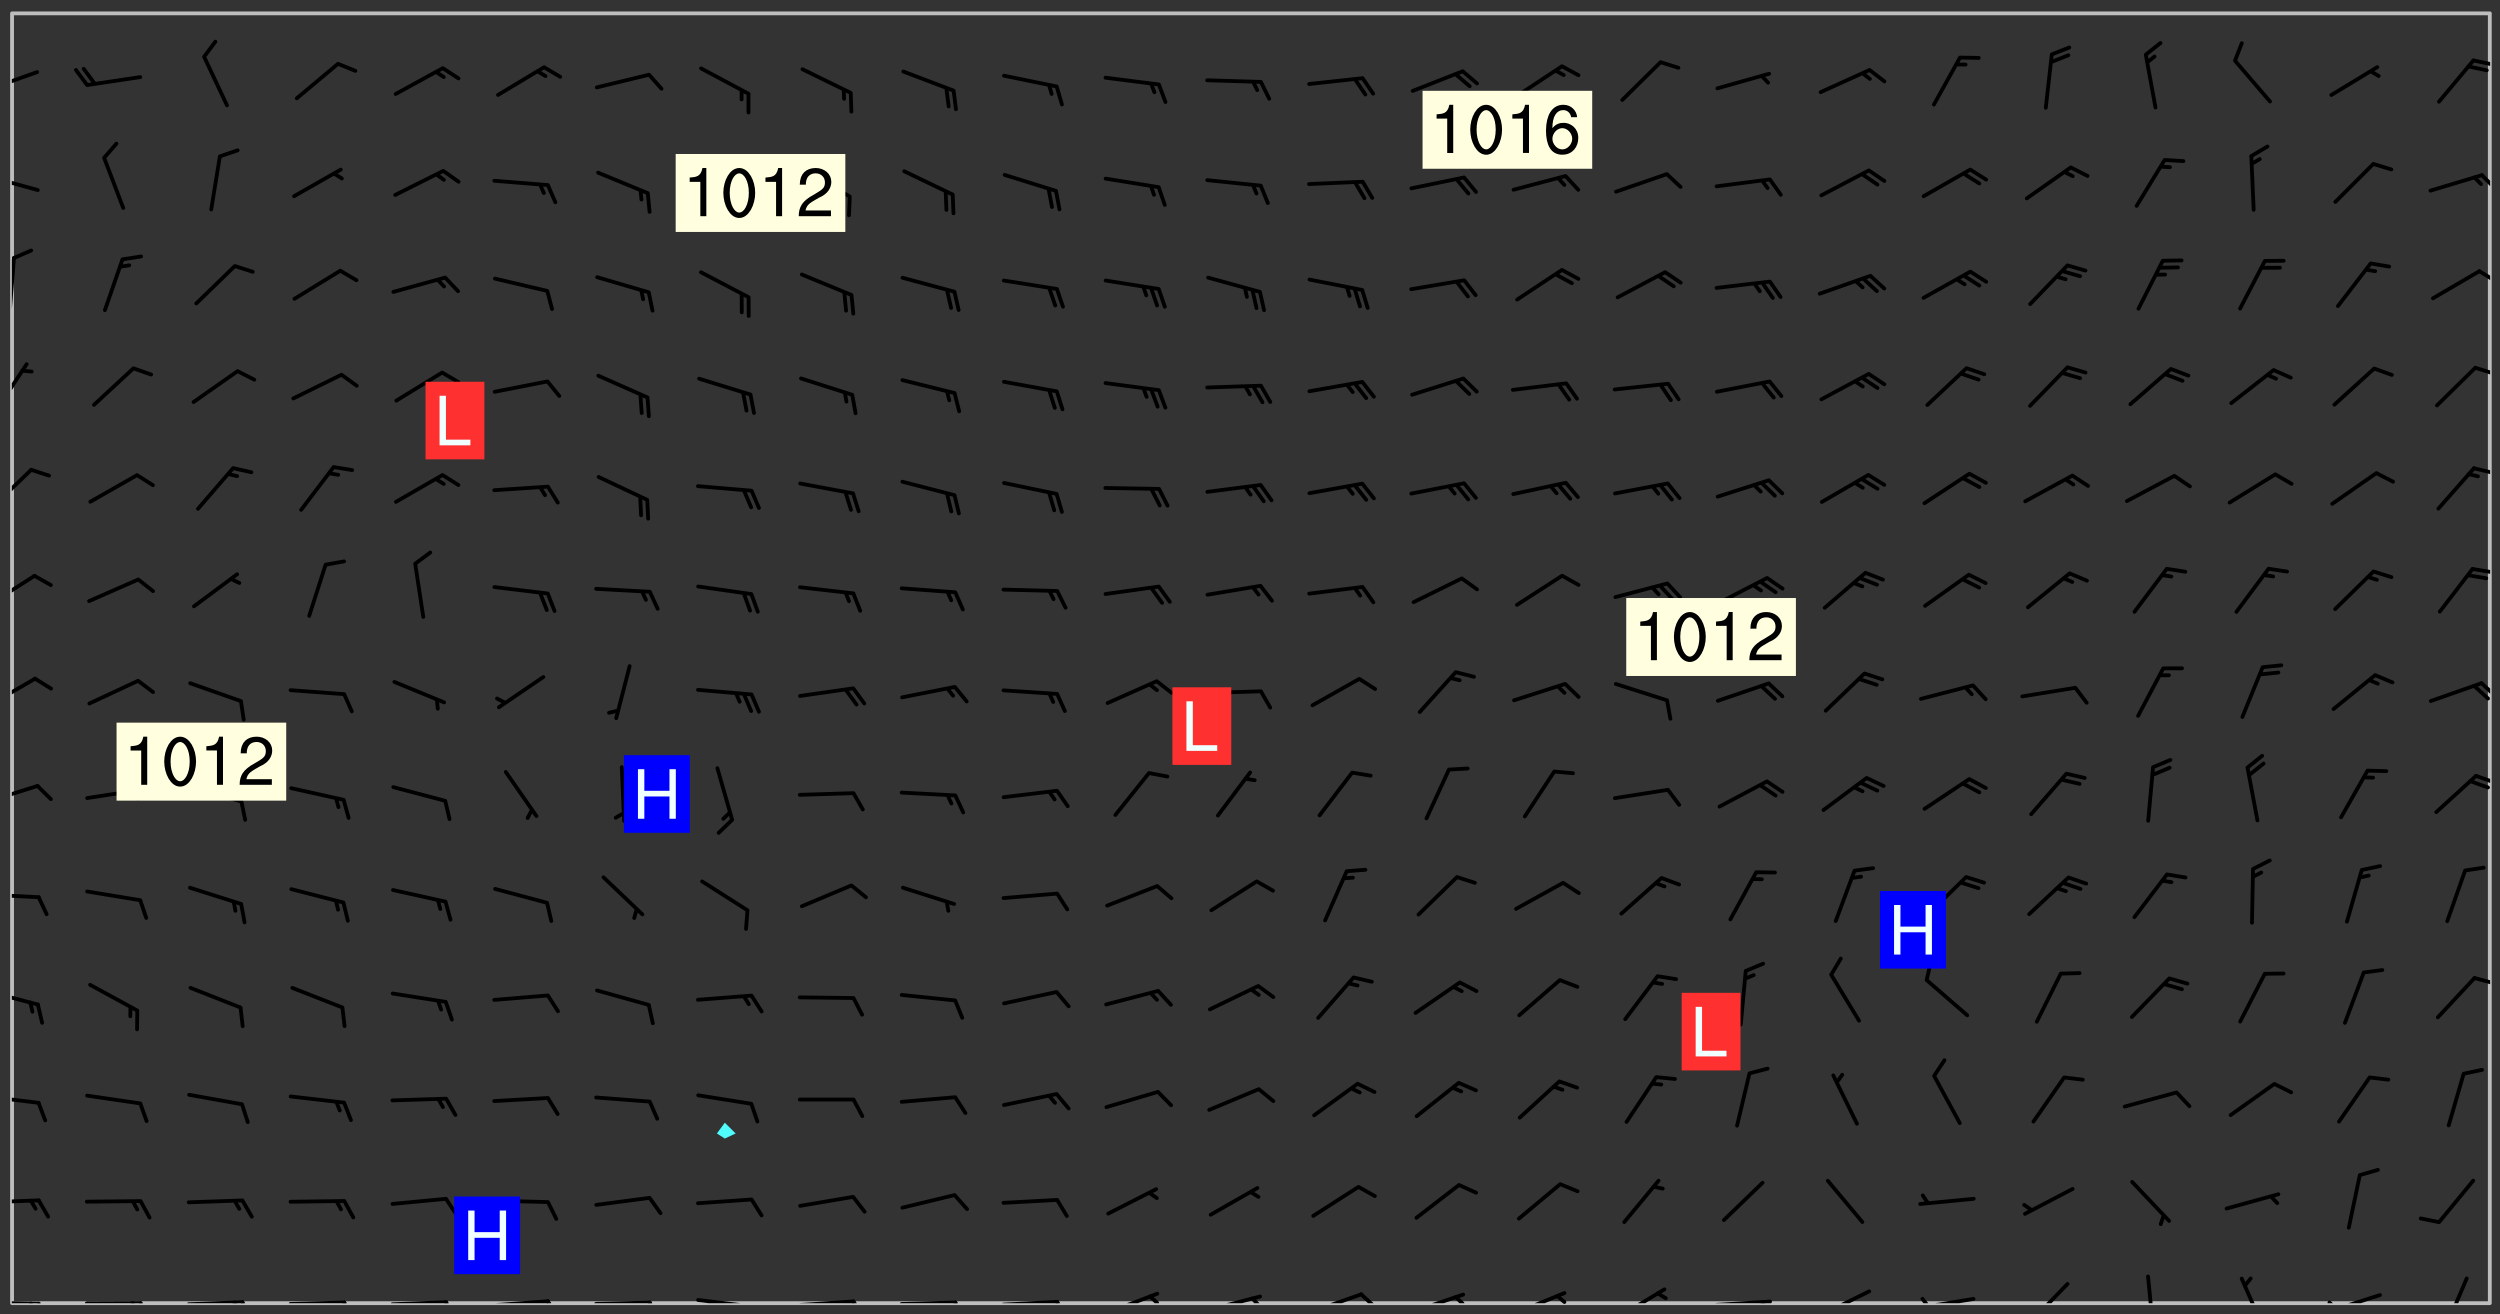 <svg xmlns="http://www.w3.org/2000/svg" role="img" xmlns:xlink="http://www.w3.org/1999/xlink" viewBox="142.45 309.95 326.84 171.84"><rect x="142.45" y="309.95" width="326.84" height="171.84" fill="#333333" stroke="none"/><defs><clipPath id="a"><path d="M144 311.672h1v168.656h-1zm0 0"/></clipPath><clipPath id="b"><path d="M144 311.672h324v168.656H144zm0 0"/></clipPath><clipPath id="c"><path d="M467 311.672h1v168.656h-1zm0 0"/></clipPath><clipPath id="d"><path d="M144 480h4v.328h-4zm0 0"/></clipPath><clipPath id="e"><path d="M147 480h2v.328h-2zm0 0"/></clipPath><clipPath id="f"><path d="M146 480h2v.328h-2zm0 0"/></clipPath><clipPath id="g"><path d="M153 480h9v.328h-9zm0 0"/></clipPath><clipPath id="h"><path d="M160 480h3v.328h-3zm0 0"/></clipPath><clipPath id="i"><path d="M159 480h2v.328h-2zm0 0"/></clipPath><clipPath id="j"><path d="M166 479h9v1.328h-9zm0 0"/></clipPath><clipPath id="k"><path d="M173 479h3v1.328h-3zm0 0"/></clipPath><clipPath id="l"><path d="M172 479h2v1.328h-2zm0 0"/></clipPath><clipPath id="m"><path d="M180 479h8v1.328h-8zm0 0"/></clipPath><clipPath id="n"><path d="M187 479h2v1.328h-2zm0 0"/></clipPath><clipPath id="o"><path d="M193 479h9v1.328h-9zm0 0"/></clipPath><clipPath id="p"><path d="M200 479h3v1.328h-3zm0 0"/></clipPath><clipPath id="q"><path d="M206 479h9v1.328h-9zm0 0"/></clipPath><clipPath id="r"><path d="M213 479h3v1.328h-3zm0 0"/></clipPath><clipPath id="s"><path d="M220 479h8v1.328h-8zm0 0"/></clipPath><clipPath id="t"><path d="M227 479h2v1.328h-2zm0 0"/></clipPath><clipPath id="u"><path d="M233 479h8v1.328h-8zm0 0"/></clipPath><clipPath id="v"><path d="M240 480h2v.328h-2zm0 0"/></clipPath><clipPath id="w"><path d="M246 479h9v1.328h-9zm0 0"/></clipPath><clipPath id="x"><path d="M253 479h3v1.328h-3zm0 0"/></clipPath><clipPath id="y"><path d="M260 479h8v1.328h-8zm0 0"/></clipPath><clipPath id="z"><path d="M267 479h2v1.328h-2zm0 0"/></clipPath><clipPath id="A"><path d="M273 479h8v1.328h-8zm0 0"/></clipPath><clipPath id="B"><path d="M280 479h3v1.328h-3zm0 0"/></clipPath><clipPath id="C"><path d="M286 478h8v2.328h-8zm0 0"/></clipPath><clipPath id="D"><path d="M292 479h2v1.328h-2zm0 0"/></clipPath><clipPath id="E"><path d="M300 479h8v1.328h-8zm0 0"/></clipPath><clipPath id="F"><path d="M305 479h3v1.328h-3zm0 0"/></clipPath><clipPath id="G"><path d="M313 478h8v2.328h-8zm0 0"/></clipPath><clipPath id="H"><path d="M320 478h3v2.328h-3zm0 0"/></clipPath><clipPath id="I"><path d="M326 478h8v2.328h-8zm0 0"/></clipPath><clipPath id="J"><path d="M332 479h2v1.328h-2zm0 0"/></clipPath><clipPath id="K"><path d="M340 478h8v2.328h-8zm0 0"/></clipPath><clipPath id="L"><path d="M345 479h3v1.328h-3zm0 0"/></clipPath><clipPath id="M"><path d="M353 478h8v2.328h-8zm0 0"/></clipPath><clipPath id="N"><path d="M366 479h9v1.328h-9zm0 0"/></clipPath><clipPath id="O"><path d="M372 479h2v1.328h-2zm0 0"/></clipPath><clipPath id="P"><path d="M380 478h8v2.328h-8zm0 0"/></clipPath><clipPath id="Q"><path d="M380 480h2v.328h-2zm0 0"/></clipPath><clipPath id="R"><path d="M393 479h8v1.328h-8zm0 0"/></clipPath><clipPath id="S"><path d="M393 479h2v1.328h-2zm0 0"/></clipPath><clipPath id="T"><path d="M407 477h6v3.328h-6zm0 0"/></clipPath><clipPath id="U"><path d="M423 476h2v4.328h-2zm0 0"/></clipPath><clipPath id="V"><path d="M435 476h4v4.328h-4zm0 0"/></clipPath><clipPath id="W"><path d="M446 479h8v1.328h-8zm0 0"/></clipPath><clipPath id="X"><path d="M446 479h3v1.328h-3zm0 0"/></clipPath><clipPath id="Y"><path d="M461 476h5v4.328h-5zm0 0"/></clipPath><clipPath id="Z"><path d="M144 466h4v2h-4zm0 0"/></clipPath><clipPath id="aa"><path d="M144 453h4v2h-4zm0 0"/></clipPath><clipPath id="ab"><path d="M144 439h4v3h-4zm0 0"/></clipPath><clipPath id="ac"><path d="M465 437h3v2h-3zm0 0"/></clipPath><clipPath id="ad"><path d="M144 426h4v2h-4zm0 0"/></clipPath><clipPath id="ae"><path d="M144 412h4v4h-4zm0 0"/></clipPath><clipPath id="af"><path d="M465 411h3v2h-3zm0 0"/></clipPath><clipPath id="ag"><path d="M144 398h4v5h-4zm0 0"/></clipPath><clipPath id="ah"><path d="M466 399h2v3h-2zm0 0"/></clipPath><clipPath id="ai"><path d="M144 384h4v6h-4zm0 0"/></clipPath><clipPath id="aj"><path d="M465 384h3v1h-3zm0 0"/></clipPath><clipPath id="ak"><path d="M144 371h3v6h-3zm0 0"/></clipPath><clipPath id="al"><path d="M465 370h3v2h-3zm0 0"/></clipPath><clipPath id="am"><path d="M144 357h3v7h-3zm0 0"/></clipPath><clipPath id="an"><path d="M465 357h3v3h-3zm0 0"/></clipPath><clipPath id="ao"><path d="M144 343h1v8h-1zm0 0"/></clipPath><clipPath id="ap"><path d="M466 345h2v2h-2zm0 0"/></clipPath><clipPath id="aq"><path d="M144 332h4v4h-4zm0 0"/></clipPath><clipPath id="ar"><path d="M466 332h2v3h-2zm0 0"/></clipPath><clipPath id="as"><path d="M144 319h4v3h-4zm0 0"/></clipPath><clipPath id="at"><path d="M465 317h3v2h-3zm0 0"/></clipPath><g id="au" clip-path="url(#clip1)"><path fill="#fff" fill-opacity="0" fill-rule="evenodd" d="M0 0h1000v1000H0zm0 0"/><path fill="#d3d3d3" fill-opacity="0" fill-rule="evenodd" d="M162.152 355.867l-.234.293.059.234.117.172.176.234.293.348.113.059.117-.172.059-.234.176-.176.465-.176h.699l.234.293.289.816.059.176.176.23.352.234.699.699.172.176.234.348.234.41.289.582.41.465.23.234.234.176.117.23.176.293.172 1.164v.234l.059.289.059.117.117.117.348.41.117.172.176.176.176.234.117.172.172.352.059.234.234.406.234-.059-.176.176-.059.93h-.582l-.234-.113-.348.113-.117.117-.059.293-.059.176-.117.172-.465.293-.059.234-.059.113v.645l.059.172v.41l.059.059v.406l.059.406.117.176.059.059.23.641-.059.293v.699l-.059.582v.234l-.059.23-.055.352v1.922l.055.117h.426l-.367.117-.023.352.891 1.168 1.742.539 1.34.359v.539l.09.809.535.715 1.52.27.891-.086.09 1.164.535.18 1.16-.18 2.055-.984 1.16-.363 1.879-.176 1.695-.18-.18.719-1.516.086-1.25.09-.805.27-1.074.809.27.719.535.898-.18.625-.266.809.266 1.078.625.898.805.18 1.25-.18-.266.723.098.504.055.293v.172l.059.293v.406l.176.117.352.117h.406l.293-.176.113-.117.059-.117.117-.23.059-.176.352-.465.23-.176.176-.059.176.059.059.176.117.988.055.469.059.172.117.234.176.059.816.059h.289l.117.234.059.406.059.352v1.105l.117.293.117.348.289.699.176.352.582.754.352.176.172.059.469.234.641.465.348.234.293.176.293.055.23.062.816.348.293.176.113.172.352.352.117.176.523.641v.289l.059.352v.348l.059.352.059.289.117.059.172.059h.176l.582.234.176.117.176.289.176.234.113.234.293.23.117.117v.41l.059.055.289.234.234.117.059.117.117.172.059.117.23.234.059.176.234.059.117.059-.117.113-.059.117v.117l-.117.293-.117.289v.582l.176.117.117.059.059.117.117.117.113.059.176.348.059.352.059.406v.176l-.059.176-.117.699v.172l.117.176.293.293h.406l.176.117.117.172.117.293v.234h-.527l-.23-.234h-.234l-.176.059-.059.699.059.348.117.176.176.41.117.23.289.469.176.055h.523l.234.059.758.641.059.293v.234l.059.059.23.348v.352l-.117.172v.293l.293.289.293.176.172.059.293.176.293.117.582.406.289.234.293.176.219.16.016.012.23.176.641.523.176.234.117.176.176.176.113.172v.641l.117.176.469.117.582.117.234.059.23.113.293.117.113.059.586.352.289.172.176.062.176.055.176.059.699.352.289.176.234.055.289.176.234.117.641.406.293.117.172.059.234.059.41.059.23.059.234.117.059.172-.41.176.469.059.059.293.113.234.176.055.234.059.176.059.406.117.641.234.117.172.059.234v.176l-.059.117-.059.406.234.234.117.059.348.117.641.23.176.117.289.117.176.176.234.465.582 1.105.176.176.348.176.176.117.352.117 1.047.523.234.059.465.113.293.059.465.176.758.582.234.234.348.465.176.176.289.234.816.699.293.176.289.289.293.176.293.289.695.641.176.176.293.234.289.234.469.289.641.582.348.234.234.293.348.348.352.465.934.992.348.406.117.176.234.059.113.117.645.176.23.113.234.059.293.176.23.117.934.699.406.406.234.176.406.176.234.117.816.348.348.234.234.117.293.289.23.117.758.352.352.172.23.059.293.117.234.059.871.176h.816l.469.23.172.059.875.699.465.117.293.059.176.059.23.059.469.059.348.059.352.059.406.059h.293l.172.059v.23l.176.176h.293l.348.059.352.059.699.117h.641l.465-.234.293-.176.172-.117.41-.172.289-.176.934-.465.469-.293.523-.293.465-.172.465-.176 1.051-.465.289-.117.41-.117.289-.117.527-.176 1.516-.699.582-.348.289-.059.293-.059.348-.117.875-.23.352-.117h.113l.234-.059.875-.234.234-.059h.812l.352-.059.816-.117.172-.059.352-.055.293-.059.23-.059.816-.176.176-.059h.348l.234-.059.465-.117.758-.172.234-.059h.348l.41-.117.289-.059 1.285-.059h.289l.41-.059.23-.059h.176l.875-.117h.406l.41-.117h.348l.352-.113.871-.059h1.75l1.047.289.41.117.289.117.352.117.289.117 1.051.172.289.059h.293l.293.059.172.059.41.059.172.059.117.059h.117l.117.059.352.059h.113l.41.066 1.922.395 1.926.395 1.52.449 1.695.719 2.145.805 1.605-.719 1.43-.805 1.16-1.078 1.25-.449 3.035-.719 1.875-.359 2.145-1.348 2.234-1.254 2.5-1.258 1.695-.449 1.785-.18 1.16-.27.625.539 1.34-.27.715-.988.984-1.344.445-.18.805-.359 1.875-.539 1.785-.449 1.25-.27 1.16-.09 1.699-.09 1.961-.27 1.25-.09h.539l.625-.09h.891l2.145-.18 2.41-.18 2.59-.09 1.695.18 1.609.09 1.43.359 1.16.719 1.875.988 1.16 1.527.266.715.629.09.355.898.535.539.535 1.527 1.074.359h.535l-.805.535.09 1.707.715 2.695.891.805.895.988.715 1.258 1.785.539 1.52-.18.355 1.344 1.609-.805.98-.539.27.27.316-.215.219-.145.801.449.449-.359h.355l.535-.27.539-.719.535-.27.625-.988 1.16.449.84.371 1.395.617 1.695-.18h1.605l1.785.09.18-1.707.535-1.344.805.27.492.848.402.406-.09.539v.359l.715.449.711-.27h1.43l.359.988.445 1.258.715 1.344 1.25.629 1.695.629.715-.18.18-.539.98-.09.449.359.086 1.258-.266.629-.535.18v.539l.715.984.266.539.984.988.801 1.078-.266.359-.09.898-.625 2.332-.355 2.066-.09 1.793-.18.719-.09.539v1.438l-.98 1.883-.359 1.707-.535.898-.805 1.168-.266.539 2.055 1.254.086.359-.355.539-.09-.18v.809l.09 1.438-.445.715-1.074.094-.266.715.535.898.805.719 1.16.809 1.34.27.445.359-.355.449-1.789-.09-1.25-.449-.715-.719-.625-.09-.176 3.59-.188 1.309h89.359V311.703h-55.27v49.082l.762.125 3.289.543 2.023 2.836v2.754l2.352.332 2.348.332h4.051l-1.379 4.16-2.023.707-2.023.703-.543.344-2.594 1.617-.188.117-2.023-2.078-.73-2.742-2.672-2.078-1.375-3.5-.066-.082-1.957-2.672 2.75-1.418v-49.082H294.422v91.414l.117.031.133.012.074.074.105.047.09.059.086.059.09.059.297.297.059.09.031.117.027.117.016.137-.031.117-.059.09-.059.086-.043.105-.047.102-.027.121v.145l.176.27.148.148.074.086.074.074.043.105.062.09.059.086.043.105.059.09.047.102.043.105.059.086.117.18.074.074.062.086.059.09.043.105.059.09.059.086.062.09.059.09.043.102.117.18.074.074.059.086.074.074.09.059.105.047h.148l.133-.016.133.016.102-.047.074-.074.047-.102-.016-.133v-.148l-.047-.105-.027-.117-.047-.102-.027-.121-.043-.102-.062-.09-.043-.102-.043-.105-.031-.117-.016-.133-.012-.137.086-.059.059-.086.121-.031.043.105.016.133v.117l.059.102.059.09.09.059.148.148.059.09.043.105-.012.102.086.059.105.047.086.059.09.059.074.074-.117.027-.105.047-.086.059-.074.074-.059.09-.062.086-.027.121-.047.102-.043.105-.031.117-.012.133-.016.133v.148l.027.117.047.105.043.102.059.09.074.074.09.059.074.074.09.059.059.09.043.105.047.102.117.031.133.016h.148l.117-.031.105.043.043.105.047.102.027.121L299.5 410l.027.117.031.121.027.117.105.043.102.047.133-.016.148.148.062.086.074.074.07.074.09.062.105.043.102.043.117.031.137.016.117-.031.074-.074.027-.117-.012-.133-.031-.121-.027-.117.043-.105h.117l.09.062.117.027h.148l.133.016h.148l.133.016.133-.016h.148l.133-.016.133-.012.137.012.117-.027.133-.016.191-.059-.059.176-.016.133-.027.121-.016.133-.059.086-.133.016-.105.047-.105.043-.117.031-.117.027-.266.031h-.148l-.133.016-.074.074.059.086.148.148.117.18.074.07.09.062.09.059.086.059.09.059.102.043.105.062.105.043.086.059.105.047.102.043.18.117.059.09-.043.102-.047.105.016.133.223.223.059.09.043.102.031.121.043.102.016.133.031.117.012.137.031.117.148.148.102.043.105.043.117.031.133.016.137.016h.117l.117-.031.09-.059.043-.105.047-.102.043-.105.031-.117.012-.133v-.148l-.012-.133-.016-.133-.031-.117-.043-.105-.047-.105-.043-.102-.043-.105-.016-.133.016-.133.027-.117.031-.117.027-.121.047-.102.09-.059.086-.062.074-.074.09-.059.223-.223.059-.086.074-.074.117-.18.059-.086v-.148l-.074-.074-.102-.047-.105-.043-.102-.043-.059-.09-.047-.105-.027-.117.09-.059.117-.031.102-.043.18-.117.148-.148.012-.133-.012-.105-.09-.059-.133.016h-.148l-.133.016-.133-.016-.121-.031-.086-.059-.074-.074-.059-.09-.062-.086-.117-.18-.059-.086.031-.121.086-.059.121-.031.059-.086v-.121l-.031-.117-.059-.09-.059-.086-.047-.105-.027-.117-.016-.133.059-.09.074-.074.09-.059.117-.18.074-.074.059-.086.148-.148.121-.031.133-.016.133.016.074.074.043.105.016.133-.031.117-.117.031-.133.012-.148.148-.043.105-.047.102-.027.121-.031.117v.148l.031.117.043.105.059.09.074.07.074.074.117.031.121.027.117-.027.133-.016h.117l.09.059.074.074.047.105.059.086.102.047.133.016.105.043.086.059-.012.105-.074.074-.18.117-.059.09-.09.059-.07.074-.074.074-.062.09-.027.117-.016.133.016.133-.016.133v.148l.016.133.027.117.031.121.074.074.09.059.086.059.09.059.117.031v.086l-.102.047-.09.059-.266.031-.117.027h-.148l-.105.043-.102.047-.059.09-.062.234-.012.133-.031.121-.016.133v.293l-.012.133.012.137.016.133.133.016.133.012.121.031.086.059.074.074.047.105.043.102.016.133v.445l-.016.133v.445l.031.266.027.117.016.133.031.117.086.211.031.266v.148l-.031.117-.027.117-.031.121-.027.117-.031.117-.031.121-.012.133-.016.133.09.059.117-.031.102.016.047.105-.031.266v.441l-.043.105-.047.105-.043.102-.043.105-.059.086-.031.121-.043.117-.031.117-.016.133.016.133.059.09.105.047.086.059.059.086-.012.137-.031.117-.043.102v.445l-.016.133v.148l-.031.117-.043.105-.027.117-.047.105-.043.102-.031.121-.027.117-.031.133-.031.117-.027.117-.043.105-.031.117-.031.121-.012.133-.016.133v.297l.027.117v.148l.047.398.027.117.059.09.121.031h.148l.133-.016.059.09v.117l-.059.09-.09.059-.102.043-.105.047-.09.059-.086.059-.137.016-.117-.031-.133-.016-.102.047-.062.086-.012.137-.016.133-.031.117-.027.117-.016.133-.031.121v.297l.016.133.031.117v.148l.012.133v.148l-.027.117-.047.102-.027.121-.031.117-.059.09-.074.074-.102.043-.105.047-.117.027-.121.031-.102-.047.059-.086.105-.047.027-.117.031-.117.027-.121.031-.117v-.148l.016-.133-.031-.117-.043-.105-.105.016-.074.074-.102.043-.09.062-.074.074-.043.102-.016.133-.031.117L304.25 426l-.031.117-.027.117-.031.121-.027.117-.031.117-.043.105-.09.059h-.09l-.117-.031-.031-.086.016-.137-.031-.117v-.148l-.012-.133v-.148l-.062-.234-.027-.121-.043-.102-.047-.105-.059-.086-.059-.09-.043-.105-.062-.086-.148-.148-.07-.074-.105-.047-.105-.043-.102-.043-.297-.297-.09-.074-.086-.059-.105-.043-.09-.062-.086-.059-.105-.043-.09-.059-.086-.062-.074-.07-.105-.047-.086-.059-.105-.043-.09-.062-.102-.043-.105-.043-.086-.059-.105-.047-.105-.043-.102-.047-.09-.059-.102-.043-.105-.043-.09-.062-.117-.027-.133-.016-.133.016H299.75l-.133.016-.117-.031-.09-.059-.074-.074-.09-.059-.102-.047h-.148l-.121-.027-.102-.043-.074-.074-.117-.18-.09-.059-.102-.043-.09-.062-.105-.043-.09-.059-.086-.059-.105-.047-.059-.086-.059-.09-.043-.105-.047-.102-.074-.074-.086-.059-.074-.074-.09-.059-.223-.223-.043-.105-.031-.266.105-.043h.145l.105.043.074.074.09.059.086.059.105.047.09.059.148.148.07.074.148.148.062.086.074.074.086.059.074.074.09.062.09.059.086.059.27.176.102.047.105.043.102.043.047-.074.059-.086.074-.074.07-.074.105.043.074.074.059.09.043.102.047.105.043.105.121.027.117-.027.074-.09.043-.105.059-.09.074-.074.105-.043.117-.027.133.012.09.059.148.148.059.09.043.105.047.102.043.105.043.102.105.047.105.043.133.016.086-.059.059-.09.074-.074.105-.043.117.027.105.047.102.043.105.043.102.047.18.117v.117l-.016.133.016.133.016.137.059.086.102.047.121.027.117.031h.148l.117-.031.059-.09.18-.117.059-.09.074-.074.059-.086.117-.18.18-.117.117.031.09.059.043.074-.016.133v.117l.09.059h.148l.133-.016.133-.012.266-.031.105-.043.117-.031.121-.027.074-.074.07-.074.062-.09-.016-.105-.047-.102-.102-.043-.105-.016-.117.027-.266.031h-.148l-.074-.074-.09-.059-.117-.031-.117-.027-.133-.016h-.148l-.133.016h-.297l-.105-.047-.148-.148-.043-.102-.059-.09.223-.223.086-.059.105-.043.117-.031.133-.016.133.016.137.016.102.043.133-.012.09-.062.102-.043.062-.09-.047-.102-.09-.059-.117-.031-.102-.043-.059-.09-.062-.09v-.117l.016-.133.105-.047.074-.07v-.121l-.09-.059-.031-.117.09-.059.074-.074.043-.105.059-.09.047-.102.016-.133v-.148l-.047-.105-.043-.102-.09-.059-.133-.016-.102-.043-.137-.016-.117-.031h-.445l-.133-.016-.133-.012-.133-.016-.117-.031h-.148l-.133-.016-.133-.012-.266-.031-.121-.043-.086-.059-.074-.074v-.148l.012-.133.105-.047.102-.043.133-.016h.152l.133-.016h.293l.121.031.102.043.09.059.234.062.121-.047.09-.059.102-.043.133-.016.105.043.102.047.133.012.121-.027h.145l.121-.031.117-.027.105-.047.074-.074.086-.059.148-.148.059-.086.047-.105.027-.117.016-.105-.102-.043-.09-.059-.117-.031-.105-.043-.09-.062-.074-.086-.074-.074-.102-.043-.105-.047-.102-.043-.059-.09-.047-.102-.086-.211-.062-.086-.059-.09-.074-.074-.086-.059h-.27l-.117.031-.09.059-.102.043-.133.016-.105-.016-.027-.117-.062-.09-.117-.031-.102-.043-.148-.148-.031-.117-.016-.105.074-.074.18-.117.117-.027.117-.031.137.016.102.043.105.043.102.047.105.043.117.031.133.016.117.027.133.016.105-.016.09-.059-.074-.074-.105-.043-.074-.074-.074-.09-.148-.148-.086-.059-.09-.059-.074-.074-.09-.059-.102-.047-.121-.027-.102-.047-.105-.043-.117-.031-.102-.043-.121-.031h-.148l-.117.031-.105.043-.086.062-.18.117-.086.059-.09.059-.105.047-.086.059-.105.043-.102.043-.105.047-.074.074-.059.09-.059.086-.047.105-.059.086-.074.074-.133-.012-.117-.031h-.117l-.074.074-.09.059-.074.074-.09.059-.086.059-.105.047-.102.043-.137.016-.102-.043-.148-.148-.105-.047h-.086l-.105.047-.102.043-.121.031-.117-.031-.074-.074v-.117l.031-.121.074-.07.059-.09.074-.074.117-.031.105-.043h.293l.133-.016.137-.016.102-.043.09-.059.102-.047.09-.059.133-.012.09.059.133.012.09-.059.086-.059.105-.043.09-.059.086-.062.09-.059.148-.148.059-.086.059-.09.105-.043.133-.016.117.027.121.031.059-.059.059-.09.031-.266.027-.117.105.012.133.016.102-.043.09-.059.059-.09.074-.074.059-.09.047-.102.012-.133-.012-.133-.047-.105-.148-.148-.059-.09-.059-.086-.043-.105v-.445l.016-.133v-.148l.012-.133-.059-.059-.09.059-.102-.043-.18-.117-.086-.059-.062-.09-.059-.09-.074-.074-.086-.059-.121.031-.102.012-.105.047-.086.059-.105.043-.148.148-.09.059-.086.059-.09.062-.105.043-.133.016v-.121l.105-.043.117-.031.074-.07.043-.105v-.148l-.027-.117-.148-.148-.133-.016h-.148l-.117.031-.105.043-.102.043-.09.062-.117.027-.074-.074.012-.133-.043-.102-.043-.105-.09-.059-.117.027-.121.031-.117.031-.102.043-.121.031-.102.043-.105.043-.09.059-.102.016v-.117l.016-.133-.059-.09-.074.043-.148.148-.059.09-.074.074-.047.105-.043.102-.074.074-.059.09-.074.074-.059.086-.074.074-.09.062-.074.07-.074.074-.102.016-.133.016-.105-.043v-.121l.148-.148.043-.102.059-.09.047-.102.043-.105.059-.09.031-.117.043-.102.031-.121.027-.117.047-.105.043-.102.043-.105.074-.07.09-.062.09-.059.102-.043h.297l.266-.031.105-.043-.074-.074-.117-.031-.105-.043-.09-.059-.102-.047-.09-.059-.102-.043-.105-.043-.09-.062-.086-.059-.105-.043-.102-.043-.121-.031-.117-.031-.102-.043L297.5 410.25l-.102-.043-.09-.059-.043-.105-.016-.133.102-.043.133-.016.137.016.133-.016.102-.043.059-.09.016-.105-.09-.059-.074-.074-.102-.043-.09-.059-.148-.148-.043-.105-.016-.133v-.293l-.059-.09-.09-.059-.074-.074-.043-.105-.031-.117-.059-.09-.074-.074-.117-.027-.074-.074-.09-.059-.09-.062-.086-.059-.074-.074-.059-.086-.047-.105-.086-.059-.148-.148-.195-.059-.133.016-.102.043-.074.074-.047.102-.043.105-.059.09-.059.086-.297.297-.09.059h-.086l-.062-.086-.043-.105.031-.117.059-.09.027-.117-.012-.133-.09-.062-.105.047-.117.027-.117.031-.27.176-.102.047-.117.027-.105.047-.09.059-.102.043-.059-.086-.047-.105.016-.133.047-.105.07-.074.074-.07.059-.09v-.148l-.043-.105h-.238l-.102.047-.031.117-.027.117-.031.121-.074.043-.133.016-.074-.047-.043-.102-.043-.105-.047-.102-.043-.105-.121.031-.102.043-.133.016-.117.031-.105.043-.09.059-.102.047-.121.027-.133.016-.102-.043-.059-.09-.047-.105-.043-.102-.043-.105v-.117l.059-.09.086-.059.18-.117.102-.047.105-.043.105-.059.102-.043.09-.062.102-.043.105-.059.102-.047.09-.059.105-.043.102-.043.09-.062.102-.043.137-.016.117.031.102.043.121.031.102.043.105.047.102.043.105.043.102.047.105.043.102.043.105.047.086.059.105.043.117.031.105.043.102.047.09.059.105.043.102.043.105.047.117.027.102.047.121.027h.148l.086-.059.016-.102.059-.09-.027-.117-.074-.074-.117-.18-.074-.074-.09-.074-.18-.117-.086-.059-.105-.043-.102-.047-.27-.176-.059-.09-.074-.074-.059-.09-.043-.102-.031-.117-.016-.137v-.562l-.012-.133-.016-.133-.031-.117-.016-.133-.012-.133-.031-.121-.223-.223-.059-.086-.016-.105.031-.117.133-.016v-91.414H172.992v1.453l-.059.234-.352 1.051-.172.523-.117.348-.176.41-.117.172-.234.293-.23.059h-.352l-.117.059-.23.406v.293l.117.176.23.23.117.234.641.758.293.465.176.234.23.352.234.348.641.816.176.465.172.41.117.695.176.469.117 1.398.059.465v.875l.117 1.047v4.781l-.059.465-.352 1.281-.176.523-.113.41-.352.93L172.934 336l-.234.582-.117.176-.172.348-.176.406-.352.816-.059.293-.113.293-.117.289-.059.176-.117.875-.059.406-.059.117-.059.176-.059.172-.23.527-.117.172v.234l-.117.234-.059.172-.176.586v.289l-.059.176v.293l-.059.113-.059.527v.172l-.055.234v2.621l-.176.816-.117.176-.176.234-.117.172-.113.234-.586.934-.23.289-.293.465-.176.234-.289.352-.352.699-.113.23-.176.41-.176.23-.406.527-.816.699-.293.172-.289.234-.176.117-.176.176-.523.406-.527.176-.172.176-.234.055-.641.176h-.758m12.211 31.023l-1.074.449.359.895 1.25-.715.445-.539-.98-.09"/><path fill="#d3d3d3" fill-opacity="0" fill-rule="evenodd" d="M201.508 416.598h-.895l.449.629.98.359.805-.09.445-.988-.176.09-.715-.355-.895.355m154.621 59.07l-.059-.523v-.293l.113-.293.059-.23.469-.469h.113l.117-.113.117-.059h.176l.234-.059h.348l.234.059.117.059.23.172.059.176.117.582v.293l-.117.176-.172.289-.176.176-.527.523-.23.234-.117.059h-.176l-.117-.059-.406-.293-.176-.117-.117-.059-.059-.113-.055-.117m6.641-10.957l-.059-.172v-1.109l.059-.172.176-.059.172-.059h.176l.234-.059.117.059.059.699-.059.172-.117.176-.117.059-.234.523-.113.059h-.234l-.059-.117m9.613-14.391l-.117-.176v-.699l.293-.875.117-.172.176-.352.113-.23.117-.293.352-.758.117-.23.172-.234h.176l.117-.059h.641l.117.059.234.234.172.113.352.293.117.117.113.176v.113l.117.059.117.117v.699l-.059.176v.23l-.059.176-.348 1.051-.117.23-.117.234-.117.059-.23.234-.641.289h-.875l-.41-.117-.641-.465"/><path fill="none" stroke="#bebebe" stroke-linecap="round" stroke-linejoin="round" stroke-miterlimit="10" stroke-width=".5" d="M467.957 311.695H144.027v168.625h323.93v-168.625"/><g clip-path="url(#a)"><path fill="#fff" fill-opacity="0" fill-rule="evenodd" d="M144 475.891v4.438h.004H144V311.672h.004H144v164.219"/></g><g clip-path="url(#b)"><path fill="#fff" fill-opacity="0" fill-rule="evenodd" d="M144.004 480.328V311.672h93.203v145.055l-1.035 1.41 1.035.66 1.422-.66-1.422-1.41V311.672H467.996v168.656H144.004"/></g><path fill="#50fcfc" fill-rule="evenodd" d="M237.207 458.797l-1.035-.66 1.035-1.41 1.422 1.41-1.422.66"/><g clip-path="url(#c)"><path fill="#fff" fill-opacity="0" fill-rule="evenodd" d="M467.996 480.328H468V311.672h-.004H468v168.656h-.004"/></g><g clip-path="url(#d)"><path fill="none" stroke="#000" stroke-linecap="round" stroke-linejoin="round" stroke-miterlimit="10" stroke-width=".5" d="M147.512 480.387l-7.023-.117"/></g><g clip-path="url(#e)"><path fill="none" stroke="#000" stroke-linecap="round" stroke-linejoin="round" stroke-miterlimit="10" stroke-width=".5" d="M147.512 480.387l1.117 2.188"/></g><g clip-path="url(#f)"><path fill="none" stroke="#000" stroke-linecap="round" stroke-linejoin="round" stroke-miterlimit="10" stroke-width=".5" d="M146.492 480.371l.555 1.094"/></g><g clip-path="url(#g)"><path fill="none" stroke="#000" stroke-linecap="round" stroke-linejoin="round" stroke-miterlimit="10" stroke-width=".5" d="M160.828 480.312l-7.027.031"/></g><g clip-path="url(#h)"><path fill="none" stroke="#000" stroke-linecap="round" stroke-linejoin="round" stroke-miterlimit="10" stroke-width=".5" d="M160.828 480.312l1.164 2.16"/></g><g clip-path="url(#i)"><path fill="none" stroke="#000" stroke-linecap="round" stroke-linejoin="round" stroke-miterlimit="10" stroke-width=".5" d="M159.805 480.316l.582 1.082"/></g><g clip-path="url(#j)"><path fill="none" stroke="#000" stroke-linecap="round" stroke-linejoin="round" stroke-miterlimit="10" stroke-width=".5" d="M174.141 480.195l-7.023.266"/></g><g clip-path="url(#k)"><path fill="none" stroke="#000" stroke-linecap="round" stroke-linejoin="round" stroke-miterlimit="10" stroke-width=".5" d="M174.141 480.195l1.234 2.121"/></g><g clip-path="url(#l)"><path fill="none" stroke="#000" stroke-linecap="round" stroke-linejoin="round" stroke-miterlimit="10" stroke-width=".5" d="M173.121 480.234l.613 1.062"/></g><g clip-path="url(#m)"><path fill="none" stroke="#000" stroke-linecap="round" stroke-linejoin="round" stroke-miterlimit="10" stroke-width=".5" d="M187.457 480.234l-7.023.188"/></g><g clip-path="url(#n)"><path fill="none" stroke="#000" stroke-linecap="round" stroke-linejoin="round" stroke-miterlimit="10" stroke-width=".5" d="M187.457 480.234l1.211 2.137"/></g><g clip-path="url(#o)"><path fill="none" stroke="#000" stroke-linecap="round" stroke-linejoin="round" stroke-miterlimit="10" stroke-width=".5" d="M200.77 480.195l-7.02.27"/></g><g clip-path="url(#p)"><path fill="none" stroke="#000" stroke-linecap="round" stroke-linejoin="round" stroke-miterlimit="10" stroke-width=".5" d="M200.77 480.195l1.234 2.117"/></g><g clip-path="url(#q)"><path fill="none" stroke="#000" stroke-linecap="round" stroke-linejoin="round" stroke-miterlimit="10" stroke-width=".5" d="M214.078 480.07l-7.008.516"/></g><g clip-path="url(#r)"><path fill="none" stroke="#000" stroke-linecap="round" stroke-linejoin="round" stroke-miterlimit="10" stroke-width=".5" d="M214.078 480.07l1.309 2.074"/></g><g clip-path="url(#s)"><path fill="none" stroke="#000" stroke-linecap="round" stroke-linejoin="round" stroke-miterlimit="10" stroke-width=".5" d="M227.402 480.246l-7.023.164"/></g><g clip-path="url(#t)"><path fill="none" stroke="#000" stroke-linecap="round" stroke-linejoin="round" stroke-miterlimit="10" stroke-width=".5" d="M227.402 480.246l1.203 2.141"/></g><g clip-path="url(#u)"><path fill="none" stroke="#000" stroke-linecap="round" stroke-linejoin="round" stroke-miterlimit="10" stroke-width=".5" d="M240.695 480.75l-6.977-.844"/></g><g clip-path="url(#v)"><path fill="none" stroke="#000" stroke-linecap="round" stroke-linejoin="round" stroke-miterlimit="10" stroke-width=".5" d="M240.695 480.75l.883 2.289"/></g><g clip-path="url(#w)"><path fill="none" stroke="#000" stroke-linecap="round" stroke-linejoin="round" stroke-miterlimit="10" stroke-width=".5" d="M254.027 480.094l-7.012.469"/></g><g clip-path="url(#x)"><path fill="none" stroke="#000" stroke-linecap="round" stroke-linejoin="round" stroke-miterlimit="10" stroke-width=".5" d="M254.027 480.094l1.293 2.086"/></g><g clip-path="url(#y)"><path fill="none" stroke="#000" stroke-linecap="round" stroke-linejoin="round" stroke-miterlimit="10" stroke-width=".5" d="M267.348 480.234l-7.023.191"/></g><g clip-path="url(#z)"><path fill="none" stroke="#000" stroke-linecap="round" stroke-linejoin="round" stroke-miterlimit="10" stroke-width=".5" d="M267.348 480.234l1.211 2.133"/></g><g clip-path="url(#A)"><path fill="none" stroke="#000" stroke-linecap="round" stroke-linejoin="round" stroke-miterlimit="10" stroke-width=".5" d="M280.66 480.148l-7.02.359"/></g><g clip-path="url(#B)"><path fill="none" stroke="#000" stroke-linecap="round" stroke-linejoin="round" stroke-miterlimit="10" stroke-width=".5" d="M280.66 480.148l1.262 2.105"/></g><g clip-path="url(#C)"><path fill="none" stroke="#000" stroke-linecap="round" stroke-linejoin="round" stroke-miterlimit="10" stroke-width=".5" d="M293.75 479.086l-6.57 2.488"/></g><g clip-path="url(#D)"><path fill="none" stroke="#000" stroke-linecap="round" stroke-linejoin="round" stroke-miterlimit="10" stroke-width=".5" d="M292.797 479.445l.922.812"/></g><g clip-path="url(#E)"><path fill="none" stroke="#000" stroke-linecap="round" stroke-linejoin="round" stroke-miterlimit="10" stroke-width=".5" d="M307.184 479.453l-6.805 1.754"/></g><g clip-path="url(#F)"><path fill="none" stroke="#000" stroke-linecap="round" stroke-linejoin="round" stroke-miterlimit="10" stroke-width=".5" d="M306.191 479.707l.828.906"/></g><g clip-path="url(#G)"><path fill="none" stroke="#000" stroke-linecap="round" stroke-linejoin="round" stroke-miterlimit="10" stroke-width=".5" d="M320.414 479.168l-6.633 2.32"/></g><g clip-path="url(#H)"><path fill="none" stroke="#000" stroke-linecap="round" stroke-linejoin="round" stroke-miterlimit="10" stroke-width=".5" d="M320.414 479.168l1.801 1.664"/></g><g clip-path="url(#I)"><path fill="none" stroke="#000" stroke-linecap="round" stroke-linejoin="round" stroke-miterlimit="10" stroke-width=".5" d="M333.738 479.199l-6.656 2.258"/></g><g clip-path="url(#J)"><path fill="none" stroke="#000" stroke-linecap="round" stroke-linejoin="round" stroke-miterlimit="10" stroke-width=".5" d="M332.77 479.527l.895.84"/></g><g clip-path="url(#K)"><path fill="none" stroke="#000" stroke-linecap="round" stroke-linejoin="round" stroke-miterlimit="10" stroke-width=".5" d="M346.977 478.996l-6.5 2.664"/></g><g clip-path="url(#L)"><path fill="none" stroke="#000" stroke-linecap="round" stroke-linejoin="round" stroke-miterlimit="10" stroke-width=".5" d="M346.031 479.383l.945.785"/></g><g clip-path="url(#M)"><path fill="none" stroke="#000" stroke-linecap="round" stroke-linejoin="round" stroke-miterlimit="10" stroke-width=".5" d="M360.051 478.516l-6.02 3.625"/></g><path fill="none" stroke="#000" stroke-linecap="round" stroke-linejoin="round" stroke-miterlimit="10" stroke-width=".5" d="M359.176 479.043l1.051.629"/><g clip-path="url(#N)"><path fill="none" stroke="#000" stroke-linecap="round" stroke-linejoin="round" stroke-miterlimit="10" stroke-width=".5" d="M373.863 480.109l-7.016.438"/></g><g clip-path="url(#O)"><path fill="none" stroke="#000" stroke-linecap="round" stroke-linejoin="round" stroke-miterlimit="10" stroke-width=".5" d="M372.844 480.176l.641 1.043"/></g><g clip-path="url(#P)"><path fill="none" stroke="#000" stroke-linecap="round" stroke-linejoin="round" stroke-miterlimit="10" stroke-width=".5" d="M380.52 481.879l6.305-3.102"/></g><g clip-path="url(#Q)"><path fill="none" stroke="#000" stroke-linecap="round" stroke-linejoin="round" stroke-miterlimit="10" stroke-width=".5" d="M381.438 481.43l-.996-.719"/></g><g clip-path="url(#R)"><path fill="none" stroke="#000" stroke-linecap="round" stroke-linejoin="round" stroke-miterlimit="10" stroke-width=".5" d="M393.52 480.891l6.934-1.125"/></g><g clip-path="url(#S)"><path fill="none" stroke="#000" stroke-linecap="round" stroke-linejoin="round" stroke-miterlimit="10" stroke-width=".5" d="M394.527 480.727l-.742-.977"/></g><g clip-path="url(#T)"><path fill="none" stroke="#000" stroke-linecap="round" stroke-linejoin="round" stroke-miterlimit="10" stroke-width=".5" d="M407.852 482.848l4.898-5.039"/></g><g clip-path="url(#U)"><path fill="none" stroke="#000" stroke-linecap="round" stroke-linejoin="round" stroke-miterlimit="10" stroke-width=".5" d="M423.957 483.824l-.68-6.992"/></g><g clip-path="url(#V)"><path fill="none" stroke="#000" stroke-linecap="round" stroke-linejoin="round" stroke-miterlimit="10" stroke-width=".5" d="M435.523 477.109l2.816 6.438"/></g><path fill="none" stroke="#000" stroke-linecap="round" stroke-linejoin="round" stroke-miterlimit="10" stroke-width=".5" d="M435.934 478.047l.762-.961"/><g clip-path="url(#W)"><path fill="none" stroke="#000" stroke-linecap="round" stroke-linejoin="round" stroke-miterlimit="10" stroke-width=".5" d="M446.898 481.398l6.695-2.137"/></g><g clip-path="url(#X)"><path fill="none" stroke="#000" stroke-linecap="round" stroke-linejoin="round" stroke-miterlimit="10" stroke-width=".5" d="M447.875 481.086l-.879-.855"/></g><g clip-path="url(#Y)"><path fill="none" stroke="#000" stroke-linecap="round" stroke-linejoin="round" stroke-miterlimit="10" stroke-width=".5" d="M462.188 483.562l2.746-6.469"/></g><g clip-path="url(#Z)"><path fill="none" stroke="#000" stroke-linecap="round" stroke-linejoin="round" stroke-miterlimit="10" stroke-width=".5" d="M147.512 466.883l-7.023.262"/></g><path fill="none" stroke="#000" stroke-linecap="round" stroke-linejoin="round" stroke-miterlimit="10" stroke-width=".5" d="M147.512 466.883l1.23 2.121m-2.254-2.082l.617 1.059m13.723-1.004l-7.027.074m7.027-.074l1.176 2.156m-2.199-2.145l.59 1.078m13.746-1.176l-7.023.246m7.023-.246l1.23 2.121m-2.25-2.086l.613 1.062m13.723-1.023l-7.023.098m7.023-.098l1.184 2.148m-2.203-2.133l.59 1.074m13.73-1.375l-6.996.668m6.996-.668l1.352 2.047m11.977-1.621l-7.023-.184m7.023.184l1.094 2.199m12.195-2.75l-6.969.918m6.969-.918l1.426 1.996m11.91-1.781l-7.012.488m7.012-.488l1.301 2.078m11.973-2.422l-6.93 1.176m6.93-1.176l1.5 1.941M267.25 466.188l-6.828 1.652m6.828-1.652l1.629 1.836m11.781-1.199l-7.02.379m7.02-.379l1.266 2.102m11.672-3.508l-6.262 3.191m5.348-2.727l1.008.703m13.141-1.316l-6.102 3.488m5.211-2.98l1.039.652m13.074-1.312l-5.918 3.793m5.918-3.793l2.137 1.203m11.004-1.453l-5.566 4.293m5.566-4.293l2.234 1.012m10.992-1.117l-5.395 4.504m5.395-4.504l2.273.926m10.59-1.379l-4.488 5.41m3.836-4.621l1.199.246m13.051-.77l-5.055 4.879m13.586-5.133l4.512 5.387m7.562-2.355l6.996-.676m-5.977.578l-.68-1.023m13.359 2.41l6.227-3.254m-5.32 2.781l-1.012-.695m18.949 2.09l-4.832-5.098m4.129 4.355l-.387 1.164m15.375-3.906l-6.77 1.871m5.785-1.602l.844.891m10.793-3.664l-1.445 6.879m1.445-6.879l2.359-.68m8 6.832l4.465-5.426m-4.465 5.426l-2.402-.484"/><g clip-path="url(#aa)"><path fill="none" stroke="#000" stroke-linecap="round" stroke-linejoin="round" stroke-miterlimit="10" stroke-width=".5" d="M147.488 454.129l-6.977-.859"/></g><path fill="none" stroke="#000" stroke-linecap="round" stroke-linejoin="round" stroke-miterlimit="10" stroke-width=".5" d="M147.488 454.129l.875 2.293m12.43-2.215l-6.953-1.02m6.953 1.02l.824 2.312m12.473-2.203l-6.918-1.238m6.918 1.238l.75 2.336m12.594-2.551l-6.98-.805m6.98.805l.898 2.285m-1.914-2.402l.449 1.145m13.906-1.543l-7.023.227m7.023-.227l1.219 2.129M199.75 453.617l.609 1.066M214.082 453.5l-7.016.398m7.016-.398l1.273 2.094m12.039-1.625l-7.008-.539m7.008.539l.98 2.246m12.301-1.961l-6.941-1.109m6.941 1.109l.797 2.32m12.562-2.875h-7.027m7.027 0l1.152 2.164m12.148-2.465l-7 .602m7-.602l1.332 2.059m11.922-2.477l-6.879 1.438m6.879-1.438l1.57 1.887m-2.57-1.676l.785.941m13.461-1.434l-6.738 1.996m6.738-1.996l1.719 1.75m11.469-2.105l-6.484 2.707m6.484-2.707l1.898 1.559m11.02-2.266l-5.691 4.125m5.691-4.125l2.203 1.078m-3.031-.477l1.102.539m12.949-1.258l-5.508 4.359m5.508-4.359l2.25.984m-3.051-.352l1.125.492m12.828-1.316l-5.184 4.742m5.184-4.742l2.312.82m-3.066-.133l1.156.41m12.266-1.652l-3.887 5.852m3.887-5.852l2.441.238m-3.008.613l1.223.117m11.527-1.461l-1.621 6.836m1.621-6.836l2.371-.621m8.586.883l3.09 6.312m-2.637-5.395l.719-.992m12.012.145l3.355 6.172m-3.355-6.172l1.352-2.047m15.648 2.25l-4.016 5.766m4.016-5.766l2.438.289m12.262 1.672l-6.781 1.844m6.781-1.844l1.68 1.789m11.105-2.906l-5.723 4.074m5.723-4.074l2.195 1.098M452.25 450.812l-4.008 5.773m4.008-5.773l2.438.289m9.852-.777l-1.957 6.75m1.957-6.75l2.402-.504"/><g clip-path="url(#ab)"><path fill="none" stroke="#000" stroke-linecap="round" stroke-linejoin="round" stroke-miterlimit="10" stroke-width=".5" d="M147.398 441.281l-6.797-1.793"/></g><path fill="none" stroke="#000" stroke-linecap="round" stroke-linejoin="round" stroke-miterlimit="10" stroke-width=".5" d="M147.398 441.281l.559 2.387m-1.547-2.648l.281 1.195m13.707-.148l-6.168-3.367m6.168 3.367l-.027 2.453m-.871-2.941l-.012 1.227m14.41-1.133l-6.539-2.574m6.539 2.574l.277 2.438m13.039-2.445l-6.543-2.562m6.543 2.562l.285 2.438m13.23-3.172l-6.941-1.094m6.941 1.094l.801 2.32m-1.809-2.477l.398 1.16m13.957-1.84l-7.004.578m7.004-.578l1.324 2.062m11.871-.828l-6.766-1.891m6.766 1.891l.527 2.395m12.906-3.613l-7.004.547m7.004-.547l1.316 2.074m-2.336-1.992l.66 1.035m13.688-.801l-7.027-.082m7.027.082l1.125 2.18m12.172-1.863l-6.992-.719m6.992.719l.922 2.273m12.332-3.375l-6.867 1.488m6.867-1.488l1.582 1.871M293.867 439.5l-6.801 1.766m6.801-1.766l1.66 1.809m-2.652-1.551l.832.902m13.238-1.805l-6.328 3.059m6.328-3.059l1.98 1.449m-2.902-1.004l.992.723m12.395-2.285l-4.629 5.289m4.629-5.289l2.387.562m-3.062.207l1.195.281m13.375-.398l-5.789 3.984m5.789-3.984l2.176 1.133m-3.02-.551l1.09.562m12.832-1.453l-5.312 4.602m5.312-4.602l2.289.883m10.484-1.387l-4.23 5.613m4.23-5.613l2.422.383m-3.039.434l1.211.191m10.934-1.699l-.656 6.996m.656-6.996l2.266-.945m-2.359 1.961l1.133-.473m10.129-.051l3.637 6.012m-3.637-6.012l1.258-2.109m11.223 2.812l5.309 4.605m-5.309-4.605l.551-2.391m16.984 1.547l-3.133 6.289m3.133-6.289l2.453-.066m11.742.691l-4.895 5.043m4.895-5.043l2.359.684m-3.07.051l2.355.68m10.832-2.02l-3.215 6.25m3.215-6.25l2.453-.031m10.484-.137l-2.457 6.586m2.457-6.586l2.43-.32m12.051 1.047l-4.793 5.137"/><g clip-path="url(#ac)"><path fill="none" stroke="#000" stroke-linecap="round" stroke-linejoin="round" stroke-miterlimit="10" stroke-width=".5" d="M465.957 437.816l2.371.633"/></g><g clip-path="url(#ad)"><path fill="none" stroke="#000" stroke-linecap="round" stroke-linejoin="round" stroke-miterlimit="10" stroke-width=".5" d="M147.508 427.25l-7.016-.363"/></g><path fill="none" stroke="#000" stroke-linecap="round" stroke-linejoin="round" stroke-miterlimit="10" stroke-width=".5" d="M147.508 427.25l1.039 2.223m12.234-1.836l-6.934-1.137m6.934 1.137l.789 2.324m12.41-1.832l-6.699-2.121m6.699 2.121l.445 2.41m-1.422-2.719l.223 1.207m14.121-1.086l-6.805-1.746m6.805 1.746l.578 2.383m-1.566-2.637l.289 1.191m14.043-1.051l-6.863-1.52m6.863 1.52l.656 2.367m-1.656-2.586l.328 1.18m13.949-.812l-6.789-1.812m6.789 1.812l.555 2.387m11.91-.871l-5.086-4.848m4.348 4.145l-.332 1.18m14.809-1.016l-5.93-3.77m5.93 3.77l-.191 2.445m13.781-5.691l-6.48 2.723m6.48-2.723l1.898 1.551m11.523.875l-6.695-2.129m5.723 1.816l.219 1.207m14.223-2.25l-7.004.582m7.004-.582l1.328 2.062m11.758-3.051l-6.543 2.559m6.543-2.559l1.863 1.598m11.145-2.203l-5.93 3.77m5.93-3.77l2.133 1.211m9.629-2.543l-2.824 6.434m2.824-6.434l2.445-.188m-2.855 1.121l1.223-.09m13.609-.078l-5.035 4.902m5.035-4.902l2.336.75m11.535.004l-6.148 3.398m6.148-3.398l2.055 1.336m10.812-1.969l-5.254 4.66m5.254-4.66l2.301.855m-3.062-.18l1.148.43m11.992-1.855l-3.379 6.16m3.379-6.16l2.453.031m-2.945.863l1.227.016m12.117-1.121l-2.453 6.582m2.453-6.582l2.43-.324m-2.789 1.281l1.219-.164m13.738.039l-5.02 4.918m5.02-4.918l2.34.738m-3.07-.023l2.34.742m11.766-1.395l-5.141 4.793m5.141-4.793l2.32.801m-3.066-.102l2.316.797m-3.066-.102l1.16.398m13.211-2.191l-4.258 5.59m4.258-5.59l2.422.398m-3.043.414l1.211.199M437 423.555l-.137 7.027M437 423.555l2.188-1.109m-2.207 2.133l1.094-.555m13.141-.332l-1.938 6.754m1.938-6.754l2.398-.512m-2.68 1.492l1.199-.254m12.598-.664l-2.336 6.629m2.336-6.629l2.426-.367"/><g clip-path="url(#ae)"><path fill="none" stroke="#000" stroke-linecap="round" stroke-linejoin="round" stroke-miterlimit="10" stroke-width=".5" d="M147.352 412.699l-6.703 2.109"/></g><path fill="none" stroke="#000" stroke-linecap="round" stroke-linejoin="round" stroke-miterlimit="10" stroke-width=".5" d="M147.352 412.699l1.75 1.723m11.688-1.203l-6.945 1.07m5.934-.914l.734.98m13.492.379l-6.746-1.961m6.746 1.961l.5 2.402m12.871-2.621l-6.859-1.523m6.859 1.523l.652 2.367m-1.652-2.59l.328 1.184m13.953-.828l-6.793-1.793m6.793 1.793l.562 2.391m11.359-.398l-4.004-5.773m3.422 4.934l-.562 1.09m12.609.371l-.305-7.02m.262 6l-1.059.621m15.23.27l-1.934-6.758m1.934 6.758l-1.766 1.703m1.484-2.688L237.008 417m17.023-3.355l-7.023.219m7.023-.219l1.219 2.129m12.094-1.836l-7.016-.367m7.016.367l1.035 2.227m-2.055-2.281l.516 1.113m13.801-1.664l-6.977.84m6.977-.84l1.402 2.016m-2.418-1.891l.699 1.004m12.34-3.449l-4.395 5.484m4.395-5.484l2.41.457m10.812-.527l-4.211 5.625m3.598-4.809l1.215.191m12.738-.988l-4.262 5.586m4.262-5.586l2.422.398m10.234-.797l-2.941 6.383m2.941-6.383l2.449-.141m11.32.395l-3.855 5.875m3.855-5.875l2.445.223m12.414 2.172l-6.941 1.086m6.941-1.086l1.473 1.961m11.477-3.066l-6.207 3.297m6.207-3.297l2.031 1.375m-2.938-.895l2.035 1.375m11.902-2.305l-5.641 4.195m5.641-4.195l2.215 1.051m-3.035-.441l2.215 1.051m-3.035-.438l1.105.523m13.953-1.598l-5.848 3.895m5.848-3.895l2.16 1.168m-3.012-.602l2.16 1.168m11.391-2.438l-4.613 5.301m4.613-5.301l2.391.555m-3.062.219l2.391.555m9.605-2.176l-.637 7m.637-7l2.262-.949m-2.352 1.969l2.262-.953m10.176-.02l1.301 6.906m-1.301-6.906l1.914-1.535m-1.727 2.539l1.918-1.531m13.594.926l-3.469 6.109m3.469-6.109l2.453.066m-2.957.82l1.227.035m13.457-.234l-5.195 4.734"/><g clip-path="url(#af)"><path fill="none" stroke="#000" stroke-linecap="round" stroke-linejoin="round" stroke-miterlimit="10" stroke-width=".5" d="M466.16 411.387l2.309.824"/></g><path fill="none" stroke="#000" stroke-linecap="round" stroke-linejoin="round" stroke-miterlimit="10" stroke-width=".5" d="M465.402 412.074l2.312.828"/><g clip-path="url(#ag)"><path fill="none" stroke="#000" stroke-linecap="round" stroke-linejoin="round" stroke-miterlimit="10" stroke-width=".5" d="M147.039 398.676l-6.078 3.523"/></g><path fill="none" stroke="#000" stroke-linecap="round" stroke-linejoin="round" stroke-miterlimit="10" stroke-width=".5" d="M147.039 398.676l2.086 1.301m11.375-1.023l-6.367 2.973m6.367-2.973l1.961 1.477m11.484 1.176l-6.629-2.336m6.629 2.336l.367 2.426m13.137-3.332l-7.008-.52m7.008.52l.988 2.246m12.074-1.172l-6.5-2.672m5.555 2.285l.117 1.219m7.988-.191l5.809-3.953m-4.965 3.379l-1.086-.57m15.582 2.57l1.758-6.805m-1.5 5.816l-1.195.285m18.633-2.398l-7.004-.602m7.004.602l.961 2.258m-1.98-2.344l.961 2.254m-1.98-2.344l.48 1.129M254 399.941l-6.957.996M254 399.941l1.445 1.98m-2.457-1.836l1.445 1.98m12.848-2.309l-6.891 1.363m6.891-1.363l1.551 1.902m-2.551-1.707l.773.953m13.602-.234l-7.012-.465m7.012.465l1.008 2.238m-2.027-2.309l.504 1.121m13.535-2.711l-6.422 2.852m6.422-2.852l1.934 1.516m-2.867-1.098l.965.754m13.586.148l-7.023.215m7.023-.215l1.219 2.129m11.645-3.75l-6.121 3.453m6.121-3.453l2.066 1.32m10.543-2.199l-4.711 5.211m4.711-5.211l2.383.598m-3.066.16l1.191.301m13.797.473l-6.688 2.148m6.688-2.148l1.762 1.711m-2.734-1.398l.879.855m13.41.977l-6.691-2.137m6.691 2.137l.441 2.414m12.855-4.617l-6.652 2.266m6.652-2.266l1.789 1.68m-2.758-1.348l1.789 1.676m11.703-3.309l-5.07 4.867m5.07-4.867l2.332.766m-3.07-.055l2.332.766m12.586.078l-6.801 1.762m6.801-1.762l1.66 1.809m-2.648-1.555l.828.906m13.543-.844l-6.938 1.125m6.938-1.125l1.484 1.953m10.008-4.496l-3.289 6.211m3.289-6.211l2.453-.004m-2.934.91l1.227-.004m12.25-1.051l-2.652 6.508m2.652-6.508l2.441-.25m-2.828 1.199l2.441-.25m12.656.336l-5.445 4.438m5.445-4.438l2.262.953m-3.051-.309l1.129.477m13.566-.066l-6.629 2.328"/><g clip-path="url(#ah)"><path fill="none" stroke="#000" stroke-linecap="round" stroke-linejoin="round" stroke-miterlimit="10" stroke-width=".5" d="M466.875 399.273l1.805 1.66"/></g><path fill="none" stroke="#000" stroke-linecap="round" stroke-linejoin="round" stroke-miterlimit="10" stroke-width=".5" d="M465.91 399.613l1.809 1.66"/><g clip-path="url(#ai)"><path fill="none" stroke="#000" stroke-linecap="round" stroke-linejoin="round" stroke-miterlimit="10" stroke-width=".5" d="M146.961 385.234l-5.922 3.777"/></g><path fill="none" stroke="#000" stroke-linecap="round" stroke-linejoin="round" stroke-miterlimit="10" stroke-width=".5" d="M146.961 385.234l2.137 1.207m11.434-.73l-6.434 2.824m6.434-2.824l1.926 1.52m10.992-2.203l-5.637 4.191m4.816-3.582l1.109.527m11.281-2.387l-2.148 6.691m2.148-6.691l2.414-.434m9.297.305l1.059 6.949m-1.059-6.949l1.969-1.465m15.363 5.359l-6.977-.84m6.977.84l.887 2.289m-1.902-2.41l.887 2.285m13.465-2.391l-7.016-.383m7.016.383l1.031 2.223m-2.051-2.281l.516 1.113m13.789-.754l-6.957-.988m6.957.988l.836 2.309m-1.848-2.453l.836 2.309m13.504-2.258l-6.98-.801m6.98.801l.898 2.281m-1.914-2.398l.449 1.141m13.895-1.164l-7.008-.52m7.008.52l.988 2.246m-2.008-2.32l.492 1.121m13.852-1.219l-7.027-.176m7.027.176l1.098 2.195m-2.121-2.219l.547 1.098m13.758-1.648l-6.961.973m6.961-.973l1.441 1.988m-2.453-1.848l1.441 1.988m12.871-2.223l-6.93 1.16m6.93-1.16l1.496 1.945m-2.504-1.777l.746.973m13.598-.996l-6.973.875m6.973-.875l1.414 2.004m-2.43-1.879l.707 1.004m13.289-2.246l-6.305 3.105m6.305-3.105l1.992 1.434m11.125-1.785l-5.906 3.809m5.906-3.809l2.141 1.199m11.617-.188l-6.793 1.785m6.793-1.785l1.668 1.801m-2.656-1.543l1.664 1.805m-2.652-1.543l.832.902m14.184-2.141l-6.242 3.223m6.242-3.223l2.02 1.395m-2.926-.926l2.016 1.395m-2.926-.926l1.012.699m13.664-2.312l-5.332 4.574m5.332-4.574l2.285.891M385.562 385.5l2.285.895m-3.062-.227l1.145.445m13.918-1.527l-5.723 4.074m5.723-4.074l2.195 1.094m-3.027-.5l2.195 1.094m11.816-1.863l-5.453 4.43m5.453-4.43l2.262.953m-3.055-.309l1.133.477m12.359-1.715l-4.223 5.617m4.223-5.617l2.426.379m-3.039.438l1.211.191m12.707-1.02l-4.199 5.637m4.199-5.637l2.422.371m-3.035.449l1.215.184m13.121-.645l-5.016 4.918m5.016-4.918l2.34.738m-3.07-.023l1.172.371m12.504-1.414l-4.277 5.574"/><g clip-path="url(#aj)"><path fill="none" stroke="#000" stroke-linecap="round" stroke-linejoin="round" stroke-miterlimit="10" stroke-width=".5" d="M465.699 384.336l2.422.402"/></g><path fill="none" stroke="#000" stroke-linecap="round" stroke-linejoin="round" stroke-miterlimit="10" stroke-width=".5" d="M465.078 385.145l2.418.406"/><g clip-path="url(#ak)"><path fill="none" stroke="#000" stroke-linecap="round" stroke-linejoin="round" stroke-miterlimit="10" stroke-width=".5" d="M146.531 371.371l-5.062 4.875"/></g><path fill="none" stroke="#000" stroke-linecap="round" stroke-linejoin="round" stroke-miterlimit="10" stroke-width=".5" d="M146.531 371.371l2.332.762m11.504-.066l-6.105 3.48m6.105-3.48l2.074 1.312m10.484-2.23l-4.59 5.32m4.59-5.32l2.391.543m-3.059.23l1.195.273m12.617-1.184l-4.25 5.594m4.25-5.594l2.422.395m-3.039.418l1.211.199m13.641.031l-6.09 3.508m6.09-3.508l2.078 1.305m-2.965-.793l1.039.648m13.625.359l-7.012.465m7.012-.465l1.293 2.086m-2.312-2.016l.645 1.043m13.363.617l-6.359-2.996m6.359 2.996l.117 2.453m-1.043-2.887l.117 2.449m14.445-3.215l-7.004-.594m7.004.594l.965 2.258m-1.984-2.344l.965 2.258m13.32-1.824l-6.906-1.289m6.906 1.289l.738 2.34m-1.742-2.527l.734 2.34m13.535-1.918l-6.805-1.758m6.805 1.758l.574 2.383m-1.566-2.641l.574 2.387m13.77-2.293l-6.879-1.43m6.879 1.43l.688 2.355m-1.688-2.562l.688 2.352m13.703-2.797l-7.027-.125m7.027.125l1.113 2.188m-2.137-2.207l1.113 2.188m13.195-2.68l-6.969.898m6.969-.898l1.418 2m-2.434-1.871l1.422 2m-2.434-1.867l.711 1m14.605-1.438l-6.918 1.25m6.918-1.25l1.516 1.926m-2.523-1.742l1.52 1.926m-2.523-1.746l.758.965m14.559-1.375l-6.898 1.344m6.898-1.344l1.543 1.906m-2.547-1.711l1.547 1.906m-2.551-1.711l.773.953m14.535-1.41l-6.871 1.477m6.871-1.477l1.582 1.875m-2.582-1.66l1.582 1.875M345.164 373.5l.789.938m14.539-1.281l-6.902 1.305m6.902-1.305l1.535 1.914m-2.539-1.723l1.535 1.914m-2.539-1.727l.766.957m14.453-1.754l-6.691 2.141m6.691-2.141l1.758 1.711m-2.73-1.398l1.754 1.711m-2.73-1.402l.879.855m14.078-2.172l-6.078 3.531m6.078-3.531l2.082 1.297m-2.969-.781l2.086 1.293m-2.969-.781l1.043.648m13.941-1.836l-5.879 3.852m5.879-3.852l2.152 1.184m-3.008-.621l2.152 1.18m12.164-1.5l-6.168 3.367m6.168-3.367l2.047 1.352m-2.945-.859l1.023.672m13.207-1.129l-6.207 3.297m6.207-3.297l2.035 1.375m11.168-1.574l-5.98 3.695m5.98-3.695l2.117 1.238m11.09-1.398l-5.766 4.016m5.766-4.016l2.184 1.121m10.57-1.75l-4.645 5.273"/><g clip-path="url(#al)"><path fill="none" stroke="#000" stroke-linecap="round" stroke-linejoin="round" stroke-miterlimit="10" stroke-width=".5" d="M465.883 371.172l2.387.566"/></g><path fill="none" stroke="#000" stroke-linecap="round" stroke-linejoin="round" stroke-miterlimit="10" stroke-width=".5" d="M465.207 371.938l1.195.285"/><g clip-path="url(#am)"><path fill="none" stroke="#000" stroke-linecap="round" stroke-linejoin="round" stroke-miterlimit="10" stroke-width=".5" d="M145.934 357.559l-3.867 5.871"/></g><path fill="none" stroke="#000" stroke-linecap="round" stroke-linejoin="round" stroke-miterlimit="10" stroke-width=".5" d="M145.371 358.414l1.219.113m13.305-.422l-5.156 4.773m5.156-4.773l2.316.809m11.297-.441l-5.754 4.039m5.754-4.039l2.188 1.113m11.402-.645l-6.305 3.102m6.305-3.102l1.988 1.438m11.172-1.723l-5.992 3.672m5.992-3.672l2.113 1.246m11.652-.086l-6.895 1.355m6.895-1.355l1.547 1.902m11.535.195l-6.43-2.844m6.43 2.844l.176 2.449M226.168 361.5l.176 2.449m14.219-2.418l-6.715-2.074m6.715 2.074l.461 2.41m-1.438-2.715l.461 2.41m13.82-2.074l-6.695-2.137m6.695 2.137l.438 2.414m-1.41-2.727l.219 1.207m14.133-1.121l-6.82-1.688m6.82 1.688l.598 2.383m-1.59-2.629l.297 1.191m14.059-1.16l-6.914-1.258m6.914 1.258l.742 2.34m-1.75-2.523l.746 2.34m13.602-2.32l-6.965-.926m6.965.926l.855 2.297m-1.871-2.434l.859 2.301m-1.871-2.434l.43 1.148m14.941-1.461l-7.023.238m7.023-.238l1.223 2.125m-2.246-2.09l1.227 2.125M305.25 360.445l.609 1.062m14.695-1.625l-6.918 1.219m6.918-1.219l1.512 1.934m-2.516-1.754l1.508 1.934m-2.516-1.758l.754.969m14.465-1.773l-6.699 2.121m6.699-2.121l1.75 1.715m-2.727-1.406l1.754 1.715m12.676-1.391l-6.977.855m6.977-.855l1.406 2.008m-2.422-1.883l1.406 2.008m12.93-2.078l-6.988.746m6.988-.746l1.375 2.031m-2.391-1.926l1.375 2.035m12.91-2.438l-6.898 1.34m6.898-1.34l1.543 1.906m-2.547-1.711l1.543 1.906m12.422-3.094l-6.191 3.324m6.191-3.324l2.039 1.363m-2.938-.879l2.039 1.363m-2.941-.883l1.02.684m13.562-2.395l-5.121 4.812m5.121-4.812l2.324.793m-3.07-.09l2.324.789m11.625-1.605l-4.898 5.039m4.898-5.039l2.355.688m-3.066.047l2.355.684m11.871-1.203l-5.297 4.613m5.297-4.613l2.293.875m-3.062-.207l2.289.879m11.914-1.402l-5.539 4.324m5.539-4.324l2.242.996m-3.047-.367l1.121.5m12.832-1.328l-5.203 4.723m5.203-4.723l2.309.832m10.91-.934l-5.012 4.926"/><g clip-path="url(#an)"><path fill="none" stroke="#000" stroke-linecap="round" stroke-linejoin="round" stroke-miterlimit="10" stroke-width=".5" d="M466.066 358.031l2.34.734"/></g><g clip-path="url(#ao)"><path fill="none" stroke="#000" stroke-linecap="round" stroke-linejoin="round" stroke-miterlimit="10" stroke-width=".5" d="M144.277 343.676l-.555 7.004"/></g><path fill="none" stroke="#000" stroke-linecap="round" stroke-linejoin="round" stroke-miterlimit="10" stroke-width=".5" d="M144.277 343.676l2.25-.977m11.938 1.16l-2.301 6.637m2.301-6.637l2.426-.379m-2.758 1.344l1.211-.188m13.809.094l-5.043 4.895m5.043-4.895l2.336.754m11.453-.141l-5.992 3.672m5.992-3.672l2.113 1.246m11.594-.348l-6.773 1.871m6.773-1.871l1.688 1.781m-2.676-1.508l.844.891m13.492.578l-6.84-1.609m6.84 1.609l.625 2.371m12.641-2.191l-6.742-1.973m6.742 1.973l.496 2.402m-1.477-2.688l.25 1.199m13.785-.27l-6.223-3.262m6.223 3.262l.016 2.457m-.922-2.93l.016 2.453m14.344-2.273l-6.496-2.676m6.496 2.676l.238 2.441m-1.184-2.832l.238 2.445m14.168-2.48l-6.789-1.824m6.789 1.824l.547 2.391m-1.535-2.656l.551 2.391m13.828-2.484l-6.941-1.105m6.941 1.105l.797 2.32m-1.809-2.48l.797 2.32m13.527-2.16l-6.938-1.105m6.938 1.105l.797 2.324m-1.805-2.484l.797 2.32m-1.805-2.48l.395 1.16m14.855-.461l-6.773-1.863m6.773 1.863l.539 2.395m-1.523-2.668l.535 2.395m-1.523-2.664l.27 1.199m15.078-.906L313.648 346.5m6.895 1.359l.711 2.348m-1.715-2.547l.711 2.348m-1.715-2.547l.355 1.176m14.984-2.043l-6.93 1.168m6.93-1.168l1.496 1.945m-2.504-1.777l1.496 1.945m12.293-3.469l-5.859 3.879m5.859-3.879l2.156 1.172m-3.008-.605l2.156 1.168m12.184-1.441l-6.207 3.293m6.207-3.293l2.035 1.375m-2.938-.895l2.031 1.371m12.57-.617l-6.977.824m6.977-.824l1.398 2.016m-2.41-1.895l1.395 2.016m-2.41-1.895l.699 1.008m14.469-2.008l-6.625 2.34m6.625-2.34l1.809 1.66m-2.773-1.316l1.809 1.656m-2.773-1.316l.906.828m14.09-2.059l-6.129 3.434m6.129-3.434l2.066 1.324m-2.957-.824l2.062 1.324m-2.957-.824l1.035.664m13.441-2.477l-4.879 5.059m4.879-5.059l2.355.676m-3.066.062l2.359.672m-3.07.062l1.18.336m12.707-2.414l-3.18 6.27m3.18-6.27l2.453-.047m-2.918.961l2.453-.047m-2.914.957l1.227-.023m13.047-1.781l-3.246 6.23m3.246-6.23l2.453-.023m-2.926.93l2.453-.023m11.852-.555l-4.281 5.574m4.281-5.574l2.422.41m-3.043.402l1.211.203m13.617 0l-6.066 3.543"/><g clip-path="url(#ap)"><path fill="none" stroke="#000" stroke-linecap="round" stroke-linejoin="round" stroke-miterlimit="10" stroke-width=".5" d="M466.594 345.406l2.09 1.289"/></g><g clip-path="url(#aq)"><path fill="none" stroke="#000" stroke-linecap="round" stroke-linejoin="round" stroke-miterlimit="10" stroke-width=".5" d="M140.613 332.93l6.773 1.867"/></g><path fill="none" stroke="#000" stroke-linecap="round" stroke-linejoin="round" stroke-miterlimit="10" stroke-width=".5" d="M156.062 330.582l2.504 6.562m-2.504-6.562l1.613-1.852m13.52 1.664l-1.129 6.938m1.129-6.938l2.324-.789m13.477 2.52l-6.102 3.477m5.215-2.973l1.035.656m13.258-.996l-6.281 3.148m6.281-3.148l2 1.418m-2.914-.961l1 .711m13.59.688l-7.004-.562m7.004.562l.977 2.25m-1.996-2.332l.488 1.125m13.59.016l-6.492-2.68m6.492 2.68l.238 2.445m-1.184-2.836l.121 1.223m13.914-.375l-6.039-3.594m6.039 3.594l-.117 2.449m-.762-2.973l-.117 2.449m14.316-1.941l-6.055-3.562m6.055 3.562l-.105 2.453m-.773-2.973l-.105 2.453m14.441-2.191l-6.336-3.047m6.336 3.047l.098 2.449m-1.02-2.895l.098 2.453m14.324-2.488l-6.707-2.086m6.707 2.086l.457 2.414m-1.434-2.719l.457 2.414m13.949-2.594l-6.938-1.117m6.938 1.117l.793 2.32m-1.801-2.484l.395 1.164m13.957-1.199l-6.992-.719m6.992.719l.922 2.273m-1.941-2.379l.461 1.137m13.887-1.543l-7.02.305m7.02-.305l1.246 2.113m-2.266-2.07l1.246 2.113m13.02-2.715l-6.883 1.422m6.883-1.422l1.566 1.891m-2.566-1.684l1.566 1.891m12.707-2.285l-6.797 1.793m6.797-1.793l1.664 1.801m-2.656-1.539l.836.902m13.395-1.414l-6.645 2.297m6.645-2.297l1.797 1.672m11.68-.977l-6.969.902m6.969-.902l1.422 2.004m-2.434-1.871l.707 1m13.246-2.312l-6.219 3.266m6.219-3.266l2.027 1.379m-2.934-.906l2.027 1.383m12.133-1.965l-6.098 3.484m6.098-3.484l2.078 1.309m-2.965-.801l2.074 1.309m11.953-2.098l-5.746 4.047m5.746-4.047l2.188 1.109m-3.023-.52l1.094.555m12.016-2.121l-3.664 6m3.664-6l2.449.148m-2.984.727l1.227.07m10.637-1.457l.309 7.023m-.309-7.023l2.113-1.246m-2.07 2.27l1.059-.625m14.852.629l-4.969 4.969m4.969-4.969l2.348.719m11.848.754l-6.73 2.023"/><g clip-path="url(#ar)"><path fill="none" stroke="#000" stroke-linecap="round" stroke-linejoin="round" stroke-miterlimit="10" stroke-width=".5" d="M466.926 332.852l1.727 1.742"/></g><path fill="none" stroke="#000" stroke-linecap="round" stroke-linejoin="round" stroke-miterlimit="10" stroke-width=".5" d="M465.945 333.145l.867.871"/><g clip-path="url(#as)"><path fill="none" stroke="#000" stroke-linecap="round" stroke-linejoin="round" stroke-miterlimit="10" stroke-width=".5" d="M140.691 321.727l6.617-2.355"/></g><path fill="none" stroke="#000" stroke-linecap="round" stroke-linejoin="round" stroke-miterlimit="10" stroke-width=".5" d="M153.84 321.07l6.949-1.043m-6.949 1.043l-1.461-1.973m2.473 1.82l-1.461-1.973m15.746-1.578l2.988 6.359m-2.988-6.359l1.469-1.965m16.035 2.891l-5.391 4.512m5.391-4.512l2.273.922m11.426-.355l-6.16 3.379m6.16-3.379l2.055 1.344m-2.949-.855l1.023.676m13.117-1.285l-6.023 3.621m6.023-3.621L215.691 320m-2.98-.734l1.051.629m13.543-.176l-6.828 1.656m6.828-1.656l1.629 1.836m11.371.648l-6.199-3.312m6.199 3.312l-.004 2.453m-.898-2.934v1.227m14.273-.855l-6.312-3.09m6.312 3.09l.082 2.449m-1-2.898l.043 1.227m14.32-1.074l-6.57-2.496m6.57 2.496l.305 2.434m-1.262-2.797l.309 2.434m14.121-2.613l-6.887-1.41m6.887 1.41l.691 2.355m-1.695-2.562l.348 1.18m14.016-1.234l-6.973-.887m6.973.887l.867 2.293m-1.883-2.422l.434 1.145m13.922-1.352l-7.023-.215m7.023.215l1.086 2.199m-2.109-2.23l.543 1.102m13.777-1.559l-6.988.762m6.988-.762l1.379 2.027m-2.395-1.918l1.379 2.031m12.727-3.047l-6.539 2.574m6.539-2.574l1.867 1.594m-2.816-1.219l1.863 1.59m12.062-2.617l-5.863 3.875m5.863-3.875l2.156 1.172m-3.008-.605l1.078.586m12.66-1.684l-5.004 4.938m5.004-4.938l2.34.734m11.855.781L366.977 321.5m5.777-1.629l.848.887m13.27-1.66L380.473 322m6.398-2.902l1.945 1.496m-2.875-1.074l.969.746m11.781-2.789l-3.41 6.145m3.41-6.145l2.453.043m-2.949.852l1.227.02m11.273-1.332l-.789 6.98m.789-6.98l2.285-.902m-2.398 1.918l2.281-.902m10.121-.082l1.266 6.914m-1.266-6.914l1.922-1.52m-1.738 2.527l.961-.762m10.516.547l4.574 5.332m-4.574-5.332l.891-2.285m17.715 3.129l-6.008 3.641m5.133-3.109l1.055.625m12.387-2.031l-4.508 5.391"/><g clip-path="url(#at)"><path fill="none" stroke="#000" stroke-linecap="round" stroke-linejoin="round" stroke-miterlimit="10" stroke-width=".5" d="M465.816 317.852l2.398.504"/></g><path fill="none" stroke="#000" stroke-linecap="round" stroke-linejoin="round" stroke-miterlimit="10" stroke-width=".5" d="M465.16 318.637l2.398.504"/><path fill="#00f" fill-rule="evenodd" d="M201.828 476.523h8.617V466.379h-8.617v10.145"/><path fill="azure" fill-rule="evenodd" d="M203.66 468.211h.832v2.824h3.289v-2.824h.832v6.48h-.832v-2.914h-3.289v2.914h-.832v-6.48"/><path fill="#ff3030" fill-rule="evenodd" d="M362.305 449.895h7.691V439.75h-7.691v10.145"/><path fill="azure" fill-rule="evenodd" d="M364.137 441.582h.832v5.738h3.195v.742h-4.027v-6.48"/><path fill="#00f" fill-rule="evenodd" d="M388.238 436.578h8.617v-10.145h-8.617v10.145"/><path fill="azure" fill-rule="evenodd" d="M390.07 428.266h.836v2.824h3.285v-2.824h.832v6.48h-.832v-2.914h-3.285v2.914h-.836v-6.48"/><path fill="#00f" fill-rule="evenodd" d="M224.02 418.828h8.617v-10.148h-8.617v10.148"/><path fill="azure" fill-rule="evenodd" d="M225.852 410.512h.836v2.824h3.285v-2.824h.832v6.48h-.832v-2.914h-3.285v2.914h-.836v-6.48"/><path fill="#ff3030" fill-rule="evenodd" d="M295.727 409.949h7.695v-10.145h-7.695v10.145"/><path fill="azure" fill-rule="evenodd" d="M297.559 401.637h.836v5.738h3.191v.742h-4.027v-6.48"/><path fill="#ff3030" fill-rule="evenodd" d="M198.082 370.004h7.695v-10.145h-7.695v10.145"/><path fill="azure" fill-rule="evenodd" d="M199.918 361.691h.832v5.738h3.195v.742h-4.027v-6.48"/><path fill="#ffffe0" fill-rule="evenodd" d="M355.059 398.324h22.18v-10.191H355.059v10.191"/><path fill-rule="evenodd" d="M358.559 389.965h.508v6.293h-.785v-4.488h-1.391v-.555l.562-.066.25-.055.23-.086.203-.145.176-.207.141-.297.105-.395m4.812 0l.23.02.219.055.207.09.199.121.184.148.172.176.301.422.242.492.18.547.113.578.035.59-.035.594-.113.586-.18.555-.242.5-.301.43-.172.18-.184.152-.199.125-.207.09-.219.059-.23.02-.227-.02-.219-.059-.211-.09-.195-.125-.184-.152-.172-.18-.301-.43-.246-.5-.18-.555-.109-.586-.039-.594h.832l.031.566.082.504.125.441.164.375.188.301.211.223.223.137.227.047.227-.047.223-.137.211-.223.191-.301.164-.375.125-.441.082-.504.027-.566-.027-.559-.082-.5-.125-.438-.164-.367-.191-.289-.211-.215-.223-.133-.227-.043-.227.043-.223.133-.211.215-.188.289-.164.367-.125.438-.082.5-.031.559h-.832l.039-.59.109-.578.18-.547.246-.492.301-.422.172-.176.184-.148.195-.121.211-.09.219-.055.227-.02m5.094 0h.508v6.293h-.785v-4.488h-1.391v-.555l.559-.066.254-.055.23-.086.203-.145.172-.207.145-.297.105-.395m2.82 2.176h.789l.02-.316.059-.285.102-.254.137-.215.184-.176.223-.129.266-.078.309-.027.238.02.223.062.203.102.18.141.148.172.113.207.07.234.027.266-.023.27-.066.223-.109.191-.156.172-.199.164-.246.164-.637.391-.535.312-.438.316-.348.324-.262.336-.191.352-.125.367-.07.395-.02.418h4.211v-.738h-3.332l.082-.285.113-.234.148-.203.188-.18.23-.172.281-.176.715-.418.418-.203.344-.23.281-.254.219-.266.164-.277.113-.285.062-.285.02-.281-.043-.383-.117-.348-.191-.309-.25-.262-.301-.215-.348-.156-.379-.098-.406-.035-.438.031-.398.102-.352.164-.305.234-.25.305-.188.375-.113.445-.043.52"/><path fill="#ffffe0" fill-rule="evenodd" d="M230.785 340.273h22.18v-10.191h-22.18v10.191"/><path fill-rule="evenodd" d="M234.285 331.914h.508v6.297h-.785v-4.488h-1.391v-.559l.562-.062.25-.055.23-.09.203-.141.172-.211.145-.293.105-.398m4.812 0l.23.02.219.059.207.086.195.121.188.152.168.176.305.418.242.492.18.547.113.582.035.59-.035.594-.113.582-.18.555-.242.504-.305.426-.168.18-.188.152-.195.125-.207.094-.219.055-.23.02-.23-.02-.219-.055-.207-.094-.195-.125-.184-.152-.172-.18-.301-.426-.246-.504-.18-.555-.109-.582-.039-.594h.832l.031.562.082.504.125.445.16.375.191.301.211.219.223.137.227.047.227-.047.223-.137.211-.219.191-.301.16-.375.129-.445.082-.504.027-.562-.027-.562-.082-.5-.129-.434-.16-.367-.191-.293-.211-.215-.223-.129-.227-.047-.227.047-.223.129-.211.215-.191.293-.16.367-.125.434-.082.5-.031.562h-.832l.039-.59.109-.582.18-.547.246-.492.301-.418.172-.176.184-.152.195-.121.207-.086.219-.059.23-.02m5.094 0h.508v6.297h-.789v-4.488h-1.387v-.559l.559-.062.254-.055.23-.09.203-.141.172-.211.141-.293.109-.398m2.82 2.176h.789l.02-.316.059-.285.098-.254.141-.215.184-.172.223-.129.266-.082.309-.027.234.023.227.062.203.102.18.137.148.172.113.207.07.238.027.262-.023.27-.066.223-.109.195-.156.168-.199.164-.246.164-.637.391-.535.312-.438.316-.348.324-.266.336-.188.352-.125.371-.07.395-.02.418h4.211v-.742h-3.332l.082-.281.113-.238.148-.203.188-.18.23-.172.281-.176.715-.414.414-.207.348-.23.281-.25.219-.27.164-.277.109-.285.066-.281.02-.281-.043-.387-.121-.348-.188-.305-.25-.266-.305-.211-.344-.16-.379-.098-.406-.035-.438.035-.398.098-.355.168-.305.234-.246.301-.188.375-.113.449-.043.516"/><path fill="#ffffe0" fill-rule="evenodd" d="M157.688 414.621h22.18v-10.195H157.688v10.195"/><path fill-rule="evenodd" d="M161.188 406.262h.508v6.293h-.785v-4.488h-1.391v-.555l.559-.066.254-.055.23-.09.203-.141.172-.211.145-.293.105-.395m4.812 0l.23.02.219.055.207.09.195.121.184.148.172.176.305.418.242.496.18.543.109.582.039.59-.039.594-.109.582-.18.555-.242.504-.305.426-.172.18-.184.156-.195.121-.207.094-.219.055-.23.02-.23-.02-.219-.055-.207-.094-.195-.121-.184-.156-.172-.18-.305-.426-.242-.504-.18-.555-.109-.582-.039-.594h.832l.027.562.082.508.129.441.16.375.191.301.211.223.223.137.227.047.227-.047.223-.137.211-.223.191-.301.16-.375.129-.441.078-.508.031-.562-.031-.562-.078-.5-.129-.434-.16-.367-.191-.293-.211-.211-.223-.133-.227-.047-.227.047-.223.133-.211.211-.191.293-.16.367-.129.434-.082.5-.027.562h-.832l.039-.59.109-.582.18-.543.242-.496.305-.418.172-.176.184-.148.195-.121.207-.09.219-.055.23-.02m5.09 0h.512v6.293h-.789v-4.488h-1.387v-.555l.559-.066.254-.055.227-.09.203-.141.176-.211.141-.293.105-.395m2.824 2.176h.789l.02-.316.059-.289.098-.25.141-.215.18-.176.227-.129.262-.082.309-.027.238.023.227.062.203.102.18.137.148.176.113.203.07.238.023.262-.02.27-.066.227-.109.191-.156.172-.199.16-.246.168-.637.387-.535.312-.438.32-.348.324-.266.336-.188.348-.125.371-.07.395-.02.418h4.211v-.738h-3.332l.082-.285.113-.238.148-.199.188-.184.23-.168.277-.176.719-.418.414-.207.348-.23.281-.25.219-.266.164-.281.109-.281.066-.285.02-.281-.043-.383-.121-.348-.188-.309-.25-.266-.305-.211-.344-.16-.383-.098-.406-.031-.434.031-.398.098-.355.168-.305.234-.246.305-.188.375-.117.445-.039.52"/><path fill="#ffffe0" fill-rule="evenodd" d="M328.43 332.012h22.18v-10.191h-22.18v10.191"/><path fill-rule="evenodd" d="M331.93 323.652h.508v6.297h-.785v-4.492h-1.391v-.555l.559-.066.254-.051.23-.09.203-.145.172-.207.145-.297.105-.395m4.812 0l.23.02.219.055.207.09.195.121.184.148.172.176.305.422.242.492.18.547.109.578.039.594-.039.59-.109.586-.18.555-.242.5-.305.43-.172.18-.184.152-.195.125-.207.09-.219.059-.23.02-.23-.02-.219-.059-.207-.09-.195-.125-.184-.152-.172-.18-.305-.43-.242-.5-.18-.555-.109-.586-.039-.59h.832l.027.562.082.504.129.445.16.371.191.301.211.223.223.137.227.047.227-.047.223-.137.211-.223.191-.301.16-.371.129-.445.078-.504.031-.562-.031-.562-.078-.5-.129-.438-.16-.363-.191-.293-.211-.215-.223-.133-.227-.043-.227.043-.223.133-.211.215-.191.293-.16.363-.129.438-.082.5-.027.562h-.832l.039-.594.109-.578.18-.547.242-.492.305-.422.172-.176.184-.148.195-.121.207-.09.219-.055.23-.02m5.09 0h.512v6.297h-.789v-4.492h-1.387v-.555l.559-.066.254-.051.227-.09.203-.145.176-.207.141-.297.105-.395m6.805 1.621h-.785l-.051-.215-.082-.184-.109-.16-.129-.129-.148-.105-.16-.074-.168-.043-.172-.016-.328.039-.285.121-.246.195-.203.27-.164.336-.113.406-.07.465-.023.527.188-.203.188-.16.184-.121.188-.09.188-.059.191-.039.402-.023.305.031.32.094.316.156.297.219.254.285.199.348.074.203.051.215.031.234.004.254-.789.047-.027-.262-.078-.25-.121-.234-.16-.211-.191-.176-.223-.137-.238-.09-.254-.031-.258.031-.238.09-.223.137-.191.176-.16.211-.121.234-.078.25-.027.262.027.258.078.25.121.234.16.211.191.176.223.141.238.086.258.031.254-.031.238-.086.223-.141.191-.176.16-.211.121-.234.078-.25.027-.258.789-.047-.031.371-.094.371-.156.359-.223.328-.289.281-.172.121-.188.102-.207.082-.223.062-.242.035-.258.016-.285-.016-.262-.047-.234-.078-.219-.105-.191-.129-.176-.156-.152-.18-.137-.203-.117-.223-.098-.242-.148-.535-.086-.594-.027-.641.039-.742.117-.664.184-.578.121-.254.137-.23.152-.207.172-.184.188-.156.199-.129.219-.102.234-.074.246-.043.262-.016.367.035.332.094.297.152.254.199.211.242.168.273.113.301.062.324"/></g></defs><use xlink:href="#au"/></svg>